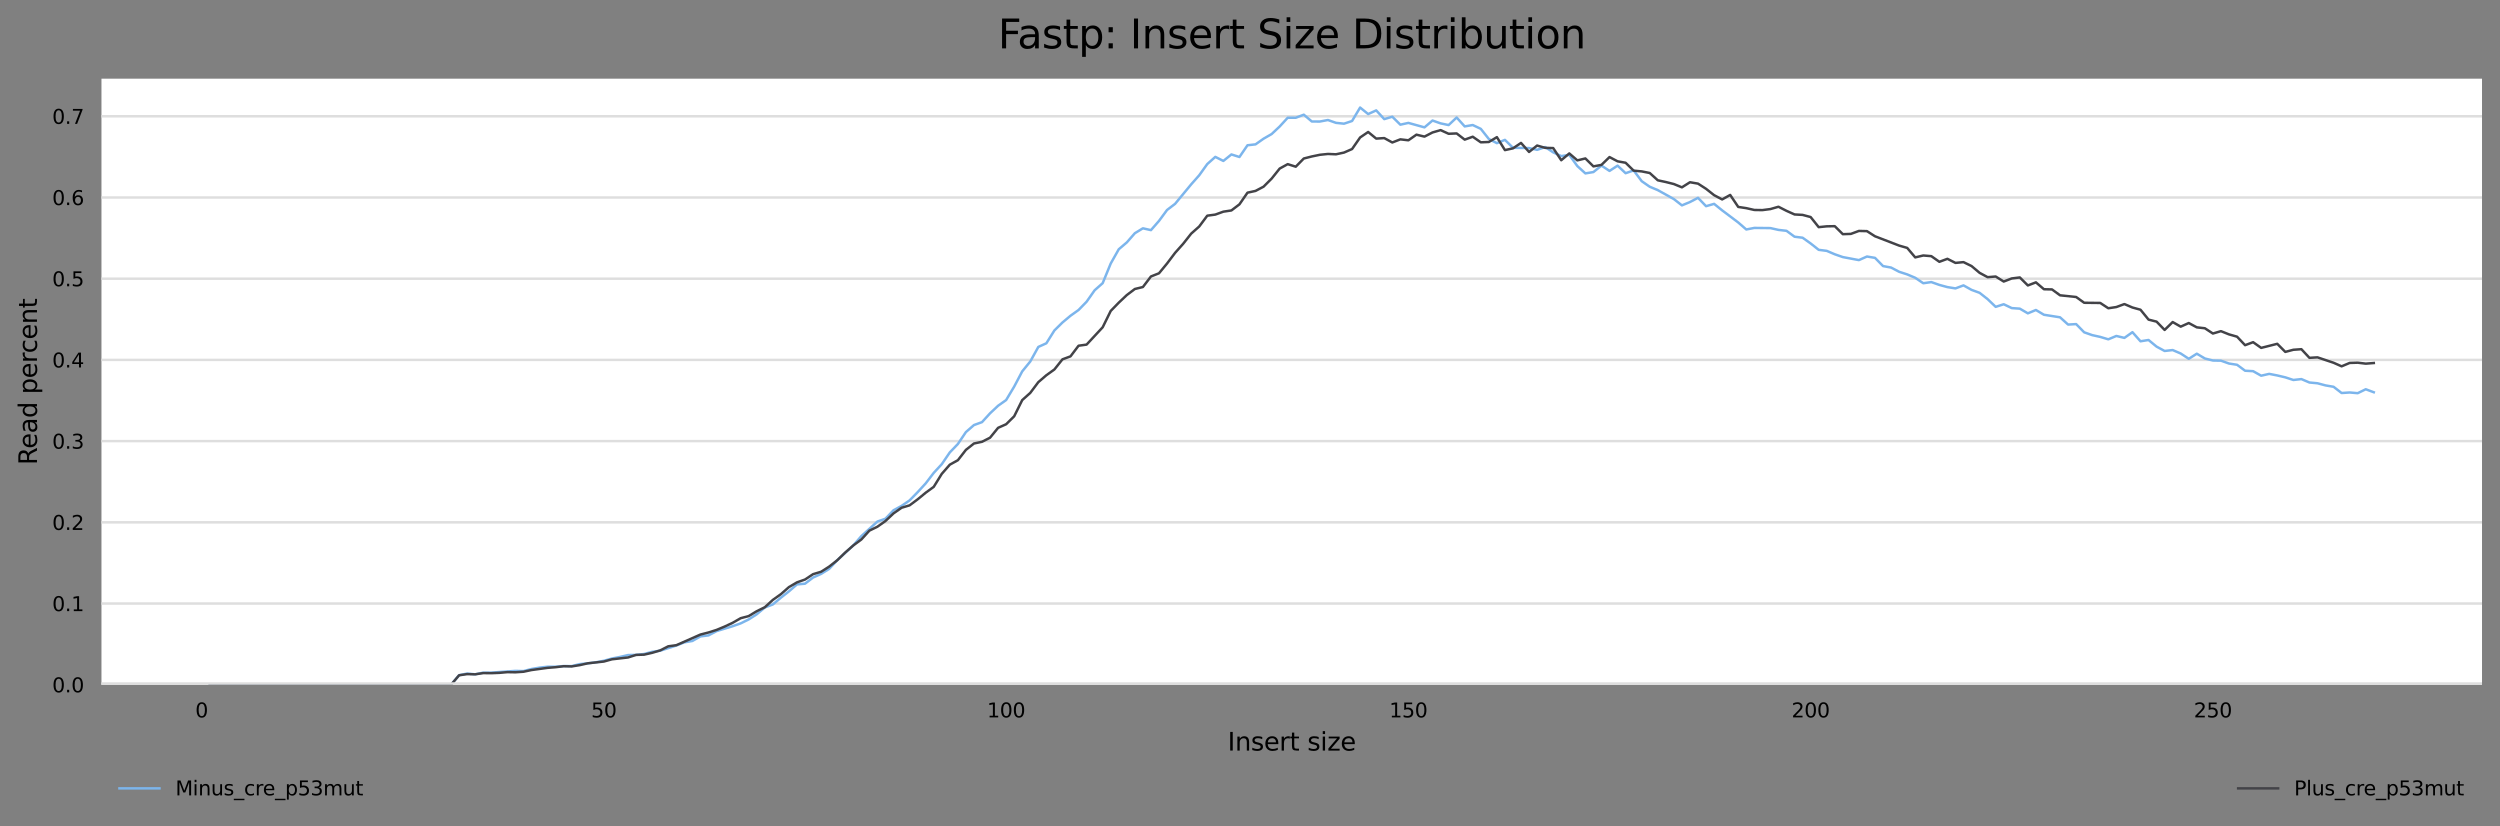 <?xml version="1.0" encoding="utf-8" standalone="no"?>
<!DOCTYPE svg PUBLIC "-//W3C//DTD SVG 1.1//EN"
  "http://www.w3.org/Graphics/SVG/1.1/DTD/svg11.dtd">
<svg xmlns:xlink="http://www.w3.org/1999/xlink" width="1000.341pt" height="330.542pt" viewBox="0 0 1000.341 330.542" xmlns="http://www.w3.org/2000/svg" version="1.1">
 <rect x="0" y="0" width="1000.341" height="330.542" fill="#808080" stroke="none"/>
 <defs>
  <style type="text/css">*{stroke-linejoin: round; stroke-linecap: butt}</style>
 </defs>
 <g id="figure_1">
  <g id="axes_1">
   <g id="patch_1">
    <path d="M 40.601 273.99 
L 993.141 273.99 
L 993.141 31.483 
L 40.601 31.483 
z
" style="fill: #ffffff"/>
   </g>
   <g id="matplotlib.axis_1">
    <g id="xtick_1">
     <g id="text_1">
      <!-- 0 -->
      <g transform="translate(78.134 287.069) scale(0.08 -0.08)">
       <defs>
        <path id="DejaVuSans-30" d="M 2034 4250 
Q 1547 4250 1301 3770 
Q 1056 3291 1056 2328 
Q 1056 1369 1301 889 
Q 1547 409 2034 409 
Q 2525 409 2770 889 
Q 3016 1369 3016 2328 
Q 3016 3291 2770 3770 
Q 2525 4250 2034 4250 
z
M 2034 4750 
Q 2819 4750 3233 4129 
Q 3647 3509 3647 2328 
Q 3647 1150 3233 529 
Q 2819 -91 2034 -91 
Q 1250 -91 836 529 
Q 422 1150 422 2328 
Q 422 3509 836 4129 
Q 1250 4750 2034 4750 
z
" transform="scale(0.016)"/>
       </defs>
       <use xlink:href="#DejaVuSans-30"/>
      </g>
     </g>
    </g>
    <g id="xtick_2">
     <g id="text_2">
      <!-- 50 -->
      <g transform="translate(236.545 287.069) scale(0.08 -0.08)">
       <defs>
        <path id="DejaVuSans-35" d="M 691 4666 
L 3169 4666 
L 3169 4134 
L 1269 4134 
L 1269 2991 
Q 1406 3038 1543 3061 
Q 1681 3084 1819 3084 
Q 2600 3084 3056 2656 
Q 3513 2228 3513 1497 
Q 3513 744 3044 326 
Q 2575 -91 1722 -91 
Q 1428 -91 1123 -41 
Q 819 9 494 109 
L 494 744 
Q 775 591 1075 516 
Q 1375 441 1709 441 
Q 2250 441 2565 725 
Q 2881 1009 2881 1497 
Q 2881 1984 2565 2268 
Q 2250 2553 1709 2553 
Q 1456 2553 1204 2497 
Q 953 2441 691 2322 
L 691 4666 
z
" transform="scale(0.016)"/>
       </defs>
       <use xlink:href="#DejaVuSans-35"/>
       <use xlink:href="#DejaVuSans-30" x="63.623"/>
      </g>
     </g>
    </g>
    <g id="xtick_3">
     <g id="text_3">
      <!-- 100 -->
      <g transform="translate(394.957 287.069) scale(0.08 -0.08)">
       <defs>
        <path id="DejaVuSans-31" d="M 794 531 
L 1825 531 
L 1825 4091 
L 703 3866 
L 703 4441 
L 1819 4666 
L 2450 4666 
L 2450 531 
L 3481 531 
L 3481 0 
L 794 0 
L 794 531 
z
" transform="scale(0.016)"/>
       </defs>
       <use xlink:href="#DejaVuSans-31"/>
       <use xlink:href="#DejaVuSans-30" x="63.623"/>
       <use xlink:href="#DejaVuSans-30" x="127.246"/>
      </g>
     </g>
    </g>
    <g id="xtick_4">
     <g id="text_4">
      <!-- 150 -->
      <g transform="translate(555.913 287.069) scale(0.08 -0.08)">
       <use xlink:href="#DejaVuSans-31"/>
       <use xlink:href="#DejaVuSans-35" x="63.623"/>
       <use xlink:href="#DejaVuSans-30" x="127.246"/>
      </g>
     </g>
    </g>
    <g id="xtick_5">
     <g id="text_5">
      <!-- 200 -->
      <g transform="translate(716.869 287.069) scale(0.08 -0.08)">
       <defs>
        <path id="DejaVuSans-32" d="M 1228 531 
L 3431 531 
L 3431 0 
L 469 0 
L 469 531 
Q 828 903 1448 1529 
Q 2069 2156 2228 2338 
Q 2531 2678 2651 2914 
Q 2772 3150 2772 3378 
Q 2772 3750 2511 3984 
Q 2250 4219 1831 4219 
Q 1534 4219 1204 4116 
Q 875 4013 500 3803 
L 500 4441 
Q 881 4594 1212 4672 
Q 1544 4750 1819 4750 
Q 2544 4750 2975 4387 
Q 3406 4025 3406 3419 
Q 3406 3131 3298 2873 
Q 3191 2616 2906 2266 
Q 2828 2175 2409 1742 
Q 1991 1309 1228 531 
z
" transform="scale(0.016)"/>
       </defs>
       <use xlink:href="#DejaVuSans-32"/>
       <use xlink:href="#DejaVuSans-30" x="63.623"/>
       <use xlink:href="#DejaVuSans-30" x="127.246"/>
      </g>
     </g>
    </g>
    <g id="xtick_6">
     <g id="text_6">
      <!-- 250 -->
      <g transform="translate(877.826 287.069) scale(0.08 -0.08)">
       <use xlink:href="#DejaVuSans-32"/>
       <use xlink:href="#DejaVuSans-35" x="63.623"/>
       <use xlink:href="#DejaVuSans-30" x="127.246"/>
      </g>
     </g>
    </g>
    <g id="text_7">
     <!-- Insert size -->
     <g transform="translate(491.246 300.331) scale(0.1 -0.1)">
      <defs>
       <path id="DejaVuSans-49" d="M 628 4666 
L 1259 4666 
L 1259 0 
L 628 0 
L 628 4666 
z
" transform="scale(0.016)"/>
       <path id="DejaVuSans-6e" d="M 3513 2113 
L 3513 0 
L 2938 0 
L 2938 2094 
Q 2938 2591 2744 2837 
Q 2550 3084 2163 3084 
Q 1697 3084 1428 2787 
Q 1159 2491 1159 1978 
L 1159 0 
L 581 0 
L 581 3500 
L 1159 3500 
L 1159 2956 
Q 1366 3272 1645 3428 
Q 1925 3584 2291 3584 
Q 2894 3584 3203 3211 
Q 3513 2838 3513 2113 
z
" transform="scale(0.016)"/>
       <path id="DejaVuSans-73" d="M 2834 3397 
L 2834 2853 
Q 2591 2978 2328 3040 
Q 2066 3103 1784 3103 
Q 1356 3103 1142 2972 
Q 928 2841 928 2578 
Q 928 2378 1081 2264 
Q 1234 2150 1697 2047 
L 1894 2003 
Q 2506 1872 2764 1633 
Q 3022 1394 3022 966 
Q 3022 478 2636 193 
Q 2250 -91 1575 -91 
Q 1294 -91 989 -36 
Q 684 19 347 128 
L 347 722 
Q 666 556 975 473 
Q 1284 391 1588 391 
Q 1994 391 2212 530 
Q 2431 669 2431 922 
Q 2431 1156 2273 1281 
Q 2116 1406 1581 1522 
L 1381 1569 
Q 847 1681 609 1914 
Q 372 2147 372 2553 
Q 372 3047 722 3315 
Q 1072 3584 1716 3584 
Q 2034 3584 2315 3537 
Q 2597 3491 2834 3397 
z
" transform="scale(0.016)"/>
       <path id="DejaVuSans-65" d="M 3597 1894 
L 3597 1613 
L 953 1613 
Q 991 1019 1311 708 
Q 1631 397 2203 397 
Q 2534 397 2845 478 
Q 3156 559 3463 722 
L 3463 178 
Q 3153 47 2828 -22 
Q 2503 -91 2169 -91 
Q 1331 -91 842 396 
Q 353 884 353 1716 
Q 353 2575 817 3079 
Q 1281 3584 2069 3584 
Q 2775 3584 3186 3129 
Q 3597 2675 3597 1894 
z
M 3022 2063 
Q 3016 2534 2758 2815 
Q 2500 3097 2075 3097 
Q 1594 3097 1305 2825 
Q 1016 2553 972 2059 
L 3022 2063 
z
" transform="scale(0.016)"/>
       <path id="DejaVuSans-72" d="M 2631 2963 
Q 2534 3019 2420 3045 
Q 2306 3072 2169 3072 
Q 1681 3072 1420 2755 
Q 1159 2438 1159 1844 
L 1159 0 
L 581 0 
L 581 3500 
L 1159 3500 
L 1159 2956 
Q 1341 3275 1631 3429 
Q 1922 3584 2338 3584 
Q 2397 3584 2469 3576 
Q 2541 3569 2628 3553 
L 2631 2963 
z
" transform="scale(0.016)"/>
       <path id="DejaVuSans-74" d="M 1172 4494 
L 1172 3500 
L 2356 3500 
L 2356 3053 
L 1172 3053 
L 1172 1153 
Q 1172 725 1289 603 
Q 1406 481 1766 481 
L 2356 481 
L 2356 0 
L 1766 0 
Q 1100 0 847 248 
Q 594 497 594 1153 
L 594 3053 
L 172 3053 
L 172 3500 
L 594 3500 
L 594 4494 
L 1172 4494 
z
" transform="scale(0.016)"/>
       <path id="DejaVuSans-20" transform="scale(0.016)"/>
       <path id="DejaVuSans-69" d="M 603 3500 
L 1178 3500 
L 1178 0 
L 603 0 
L 603 3500 
z
M 603 4863 
L 1178 4863 
L 1178 4134 
L 603 4134 
L 603 4863 
z
" transform="scale(0.016)"/>
       <path id="DejaVuSans-7a" d="M 353 3500 
L 3084 3500 
L 3084 2975 
L 922 459 
L 3084 459 
L 3084 0 
L 275 0 
L 275 525 
L 2438 3041 
L 353 3041 
L 353 3500 
z
" transform="scale(0.016)"/>
      </defs>
      <use xlink:href="#DejaVuSans-49"/>
      <use xlink:href="#DejaVuSans-6e" x="29.492"/>
      <use xlink:href="#DejaVuSans-73" x="92.871"/>
      <use xlink:href="#DejaVuSans-65" x="144.971"/>
      <use xlink:href="#DejaVuSans-72" x="206.494"/>
      <use xlink:href="#DejaVuSans-74" x="247.607"/>
      <use xlink:href="#DejaVuSans-20" x="286.816"/>
      <use xlink:href="#DejaVuSans-73" x="318.604"/>
      <use xlink:href="#DejaVuSans-69" x="370.703"/>
      <use xlink:href="#DejaVuSans-7a" x="398.486"/>
      <use xlink:href="#DejaVuSans-65" x="450.977"/>
     </g>
    </g>
   </g>
   <g id="matplotlib.axis_2">
    <g id="ytick_1">
     <g id="line2d_1">
      <path d="M 40.601 273.99 
L 993.141 273.99 
" clip-path="url(#pd55e0e3fd7)" style="fill: none; stroke: #dedede; stroke-linecap: square"/>
     </g>
     <g id="text_8">
      <!-- 0.0 -->
      <g transform="translate(20.878 277.029) scale(0.08 -0.08)">
       <defs>
        <path id="DejaVuSans-2e" d="M 684 794 
L 1344 794 
L 1344 0 
L 684 0 
L 684 794 
z
" transform="scale(0.016)"/>
       </defs>
       <use xlink:href="#DejaVuSans-30"/>
       <use xlink:href="#DejaVuSans-2e" x="63.623"/>
       <use xlink:href="#DejaVuSans-30" x="95.41"/>
      </g>
     </g>
    </g>
    <g id="ytick_2">
     <g id="line2d_2">
      <path d="M 40.601 241.495 
L 993.141 241.495 
" clip-path="url(#pd55e0e3fd7)" style="fill: none; stroke: #dedede; stroke-linecap: square"/>
     </g>
     <g id="text_9">
      <!-- 0.1 -->
      <g transform="translate(20.878 244.534) scale(0.08 -0.08)">
       <use xlink:href="#DejaVuSans-30"/>
       <use xlink:href="#DejaVuSans-2e" x="63.623"/>
       <use xlink:href="#DejaVuSans-31" x="95.41"/>
      </g>
     </g>
    </g>
    <g id="ytick_3">
     <g id="line2d_3">
      <path d="M 40.601 209 
L 993.141 209 
" clip-path="url(#pd55e0e3fd7)" style="fill: none; stroke: #dedede; stroke-linecap: square"/>
     </g>
     <g id="text_10">
      <!-- 0.2 -->
      <g transform="translate(20.878 212.039) scale(0.08 -0.08)">
       <use xlink:href="#DejaVuSans-30"/>
       <use xlink:href="#DejaVuSans-2e" x="63.623"/>
       <use xlink:href="#DejaVuSans-32" x="95.41"/>
      </g>
     </g>
    </g>
    <g id="ytick_4">
     <g id="line2d_4">
      <path d="M 40.601 176.505 
L 993.141 176.505 
" clip-path="url(#pd55e0e3fd7)" style="fill: none; stroke: #dedede; stroke-linecap: square"/>
     </g>
     <g id="text_11">
      <!-- 0.3 -->
      <g transform="translate(20.878 179.544) scale(0.08 -0.08)">
       <defs>
        <path id="DejaVuSans-33" d="M 2597 2516 
Q 3050 2419 3304 2112 
Q 3559 1806 3559 1356 
Q 3559 666 3084 287 
Q 2609 -91 1734 -91 
Q 1441 -91 1130 -33 
Q 819 25 488 141 
L 488 750 
Q 750 597 1062 519 
Q 1375 441 1716 441 
Q 2309 441 2620 675 
Q 2931 909 2931 1356 
Q 2931 1769 2642 2001 
Q 2353 2234 1838 2234 
L 1294 2234 
L 1294 2753 
L 1863 2753 
Q 2328 2753 2575 2939 
Q 2822 3125 2822 3475 
Q 2822 3834 2567 4026 
Q 2313 4219 1838 4219 
Q 1578 4219 1281 4162 
Q 984 4106 628 3988 
L 628 4550 
Q 988 4650 1302 4700 
Q 1616 4750 1894 4750 
Q 2613 4750 3031 4423 
Q 3450 4097 3450 3541 
Q 3450 3153 3228 2886 
Q 3006 2619 2597 2516 
z
" transform="scale(0.016)"/>
       </defs>
       <use xlink:href="#DejaVuSans-30"/>
       <use xlink:href="#DejaVuSans-2e" x="63.623"/>
       <use xlink:href="#DejaVuSans-33" x="95.41"/>
      </g>
     </g>
    </g>
    <g id="ytick_5">
     <g id="line2d_5">
      <path d="M 40.601 144.01 
L 993.141 144.01 
" clip-path="url(#pd55e0e3fd7)" style="fill: none; stroke: #dedede; stroke-linecap: square"/>
     </g>
     <g id="text_12">
      <!-- 0.4 -->
      <g transform="translate(20.878 147.049) scale(0.08 -0.08)">
       <defs>
        <path id="DejaVuSans-34" d="M 2419 4116 
L 825 1625 
L 2419 1625 
L 2419 4116 
z
M 2253 4666 
L 3047 4666 
L 3047 1625 
L 3713 1625 
L 3713 1100 
L 3047 1100 
L 3047 0 
L 2419 0 
L 2419 1100 
L 313 1100 
L 313 1709 
L 2253 4666 
z
" transform="scale(0.016)"/>
       </defs>
       <use xlink:href="#DejaVuSans-30"/>
       <use xlink:href="#DejaVuSans-2e" x="63.623"/>
       <use xlink:href="#DejaVuSans-34" x="95.41"/>
      </g>
     </g>
    </g>
    <g id="ytick_6">
     <g id="line2d_6">
      <path d="M 40.601 111.515 
L 993.141 111.515 
" clip-path="url(#pd55e0e3fd7)" style="fill: none; stroke: #dedede; stroke-linecap: square"/>
     </g>
     <g id="text_13">
      <!-- 0.5 -->
      <g transform="translate(20.878 114.554) scale(0.08 -0.08)">
       <use xlink:href="#DejaVuSans-30"/>
       <use xlink:href="#DejaVuSans-2e" x="63.623"/>
       <use xlink:href="#DejaVuSans-35" x="95.41"/>
      </g>
     </g>
    </g>
    <g id="ytick_7">
     <g id="line2d_7">
      <path d="M 40.601 79.02 
L 993.141 79.02 
" clip-path="url(#pd55e0e3fd7)" style="fill: none; stroke: #dedede; stroke-linecap: square"/>
     </g>
     <g id="text_14">
      <!-- 0.6 -->
      <g transform="translate(20.878 82.059) scale(0.08 -0.08)">
       <defs>
        <path id="DejaVuSans-36" d="M 2113 2584 
Q 1688 2584 1439 2293 
Q 1191 2003 1191 1497 
Q 1191 994 1439 701 
Q 1688 409 2113 409 
Q 2538 409 2786 701 
Q 3034 994 3034 1497 
Q 3034 2003 2786 2293 
Q 2538 2584 2113 2584 
z
M 3366 4563 
L 3366 3988 
Q 3128 4100 2886 4159 
Q 2644 4219 2406 4219 
Q 1781 4219 1451 3797 
Q 1122 3375 1075 2522 
Q 1259 2794 1537 2939 
Q 1816 3084 2150 3084 
Q 2853 3084 3261 2657 
Q 3669 2231 3669 1497 
Q 3669 778 3244 343 
Q 2819 -91 2113 -91 
Q 1303 -91 875 529 
Q 447 1150 447 2328 
Q 447 3434 972 4092 
Q 1497 4750 2381 4750 
Q 2619 4750 2861 4703 
Q 3103 4656 3366 4563 
z
" transform="scale(0.016)"/>
       </defs>
       <use xlink:href="#DejaVuSans-30"/>
       <use xlink:href="#DejaVuSans-2e" x="63.623"/>
       <use xlink:href="#DejaVuSans-36" x="95.41"/>
      </g>
     </g>
    </g>
    <g id="ytick_8">
     <g id="line2d_8">
      <path d="M 40.601 46.525 
L 993.141 46.525 
" clip-path="url(#pd55e0e3fd7)" style="fill: none; stroke: #dedede; stroke-linecap: square"/>
     </g>
     <g id="text_15">
      <!-- 0.7 -->
      <g transform="translate(20.878 49.564) scale(0.08 -0.08)">
       <defs>
        <path id="DejaVuSans-37" d="M 525 4666 
L 3525 4666 
L 3525 4397 
L 1831 0 
L 1172 0 
L 2766 4134 
L 525 4134 
L 525 4666 
z
" transform="scale(0.016)"/>
       </defs>
       <use xlink:href="#DejaVuSans-30"/>
       <use xlink:href="#DejaVuSans-2e" x="63.623"/>
       <use xlink:href="#DejaVuSans-37" x="95.41"/>
      </g>
     </g>
    </g>
    <g id="text_16">
     <!-- Read percent -->
     <g transform="translate(14.798 186.038) rotate(-90) scale(0.1 -0.1)">
      <defs>
       <path id="DejaVuSans-52" d="M 2841 2188 
Q 3044 2119 3236 1894 
Q 3428 1669 3622 1275 
L 4263 0 
L 3584 0 
L 2988 1197 
Q 2756 1666 2539 1819 
Q 2322 1972 1947 1972 
L 1259 1972 
L 1259 0 
L 628 0 
L 628 4666 
L 2053 4666 
Q 2853 4666 3247 4331 
Q 3641 3997 3641 3322 
Q 3641 2881 3436 2590 
Q 3231 2300 2841 2188 
z
M 1259 4147 
L 1259 2491 
L 2053 2491 
Q 2509 2491 2742 2702 
Q 2975 2913 2975 3322 
Q 2975 3731 2742 3939 
Q 2509 4147 2053 4147 
L 1259 4147 
z
" transform="scale(0.016)"/>
       <path id="DejaVuSans-61" d="M 2194 1759 
Q 1497 1759 1228 1600 
Q 959 1441 959 1056 
Q 959 750 1161 570 
Q 1363 391 1709 391 
Q 2188 391 2477 730 
Q 2766 1069 2766 1631 
L 2766 1759 
L 2194 1759 
z
M 3341 1997 
L 3341 0 
L 2766 0 
L 2766 531 
Q 2569 213 2275 61 
Q 1981 -91 1556 -91 
Q 1019 -91 701 211 
Q 384 513 384 1019 
Q 384 1609 779 1909 
Q 1175 2209 1959 2209 
L 2766 2209 
L 2766 2266 
Q 2766 2663 2505 2880 
Q 2244 3097 1772 3097 
Q 1472 3097 1187 3025 
Q 903 2953 641 2809 
L 641 3341 
Q 956 3463 1253 3523 
Q 1550 3584 1831 3584 
Q 2591 3584 2966 3190 
Q 3341 2797 3341 1997 
z
" transform="scale(0.016)"/>
       <path id="DejaVuSans-64" d="M 2906 2969 
L 2906 4863 
L 3481 4863 
L 3481 0 
L 2906 0 
L 2906 525 
Q 2725 213 2448 61 
Q 2172 -91 1784 -91 
Q 1150 -91 751 415 
Q 353 922 353 1747 
Q 353 2572 751 3078 
Q 1150 3584 1784 3584 
Q 2172 3584 2448 3432 
Q 2725 3281 2906 2969 
z
M 947 1747 
Q 947 1113 1208 752 
Q 1469 391 1925 391 
Q 2381 391 2643 752 
Q 2906 1113 2906 1747 
Q 2906 2381 2643 2742 
Q 2381 3103 1925 3103 
Q 1469 3103 1208 2742 
Q 947 2381 947 1747 
z
" transform="scale(0.016)"/>
       <path id="DejaVuSans-70" d="M 1159 525 
L 1159 -1331 
L 581 -1331 
L 581 3500 
L 1159 3500 
L 1159 2969 
Q 1341 3281 1617 3432 
Q 1894 3584 2278 3584 
Q 2916 3584 3314 3078 
Q 3713 2572 3713 1747 
Q 3713 922 3314 415 
Q 2916 -91 2278 -91 
Q 1894 -91 1617 61 
Q 1341 213 1159 525 
z
M 3116 1747 
Q 3116 2381 2855 2742 
Q 2594 3103 2138 3103 
Q 1681 3103 1420 2742 
Q 1159 2381 1159 1747 
Q 1159 1113 1420 752 
Q 1681 391 2138 391 
Q 2594 391 2855 752 
Q 3116 1113 3116 1747 
z
" transform="scale(0.016)"/>
       <path id="DejaVuSans-63" d="M 3122 3366 
L 3122 2828 
Q 2878 2963 2633 3030 
Q 2388 3097 2138 3097 
Q 1578 3097 1268 2742 
Q 959 2388 959 1747 
Q 959 1106 1268 751 
Q 1578 397 2138 397 
Q 2388 397 2633 464 
Q 2878 531 3122 666 
L 3122 134 
Q 2881 22 2623 -34 
Q 2366 -91 2075 -91 
Q 1284 -91 818 406 
Q 353 903 353 1747 
Q 353 2603 823 3093 
Q 1294 3584 2113 3584 
Q 2378 3584 2631 3529 
Q 2884 3475 3122 3366 
z
" transform="scale(0.016)"/>
      </defs>
      <use xlink:href="#DejaVuSans-52"/>
      <use xlink:href="#DejaVuSans-65" x="64.982"/>
      <use xlink:href="#DejaVuSans-61" x="126.506"/>
      <use xlink:href="#DejaVuSans-64" x="187.785"/>
      <use xlink:href="#DejaVuSans-20" x="251.262"/>
      <use xlink:href="#DejaVuSans-70" x="283.049"/>
      <use xlink:href="#DejaVuSans-65" x="346.525"/>
      <use xlink:href="#DejaVuSans-72" x="408.049"/>
      <use xlink:href="#DejaVuSans-63" x="446.912"/>
      <use xlink:href="#DejaVuSans-65" x="501.893"/>
      <use xlink:href="#DejaVuSans-6e" x="563.416"/>
      <use xlink:href="#DejaVuSans-74" x="626.795"/>
     </g>
    </g>
   </g>
   <g id="line2d_9">
    <path d="M 83.898 273.99 
L 180.472 273.99 
L 183.691 270.173 
L 186.91 269.504 
L 190.129 269.815 
L 193.348 269.142 
L 196.567 269.138 
L 206.225 268.444 
L 209.444 268.529 
L 212.663 267.693 
L 215.882 267.143 
L 219.101 266.781 
L 222.32 266.77 
L 225.54 266.515 
L 228.759 266.533 
L 231.978 265.728 
L 235.197 265.432 
L 238.416 265.011 
L 241.635 264.397 
L 244.854 263.499 
L 248.073 262.868 
L 251.293 262.117 
L 254.512 262.04 
L 257.731 261.689 
L 260.95 260.82 
L 264.169 260.373 
L 270.607 258.3 
L 273.826 257.029 
L 277.046 256.475 
L 280.265 254.65 
L 283.484 254.25 
L 286.703 252.543 
L 293.141 250.577 
L 296.36 249.443 
L 299.579 247.858 
L 302.799 245.8 
L 306.018 243.084 
L 309.237 241.868 
L 312.456 239.156 
L 315.675 236.636 
L 318.894 233.846 
L 322.113 233.561 
L 325.333 231.1 
L 328.552 229.641 
L 331.771 227.63 
L 334.99 224.172 
L 341.428 218.237 
L 344.647 214.52 
L 351.086 208.689 
L 354.305 207.555 
L 357.524 204.177 
L 360.743 202.429 
L 363.962 200.227 
L 367.181 196.931 
L 370.4 193.428 
L 373.619 189.215 
L 376.839 185.727 
L 380.058 181.016 
L 383.277 177.664 
L 386.496 172.887 
L 389.715 170.082 
L 392.934 168.914 
L 396.153 165.382 
L 399.372 162.355 
L 402.592 160.072 
L 405.811 154.695 
L 409.03 148.594 
L 412.249 144.648 
L 415.468 138.821 
L 418.687 137.357 
L 421.906 132.221 
L 425.125 129.043 
L 428.345 126.346 
L 431.564 124.044 
L 434.783 120.733 
L 438.002 116.155 
L 441.221 113.302 
L 444.44 105.446 
L 447.659 99.737 
L 450.878 96.995 
L 454.098 93.315 
L 457.317 91.356 
L 460.536 92.084 
L 463.755 88.396 
L 466.974 84.025 
L 470.193 81.568 
L 476.632 73.767 
L 479.851 70.131 
L 483.07 65.649 
L 486.289 62.774 
L 489.508 64.396 
L 492.727 61.799 
L 495.946 62.818 
L 499.165 58.126 
L 502.385 57.763 
L 505.604 55.495 
L 508.823 53.643 
L 512.042 50.621 
L 515.261 47.11 
L 518.48 47.118 
L 521.699 45.891 
L 524.918 48.622 
L 528.138 48.625 
L 531.357 48.019 
L 534.576 49.157 
L 537.795 49.49 
L 541.014 48.411 
L 544.233 43.031 
L 547.452 45.64 
L 550.671 44.169 
L 553.891 47.665 
L 557.11 46.7 
L 560.329 49.889 
L 563.548 49.18 
L 569.986 50.964 
L 573.205 48.226 
L 576.424 49.364 
L 579.644 50.044 
L 582.863 47.014 
L 586.082 50.584 
L 589.301 50.026 
L 592.52 51.556 
L 595.739 55.617 
L 598.958 57.279 
L 602.178 55.968 
L 605.397 59.138 
L 611.835 59.245 
L 615.054 59.958 
L 618.273 58.839 
L 621.492 60.963 
L 624.711 62.453 
L 627.931 61.983 
L 631.15 66.455 
L 634.369 69.381 
L 637.588 68.845 
L 640.807 66.259 
L 644.026 68.391 
L 647.245 66.281 
L 650.464 69.303 
L 653.684 68.191 
L 656.903 72.492 
L 660.122 74.724 
L 663.341 76.077 
L 669.779 79.661 
L 672.998 82.177 
L 676.217 80.84 
L 679.437 79.159 
L 682.656 82.503 
L 685.875 81.571 
L 689.094 84.173 
L 695.532 89.025 
L 698.751 91.822 
L 701.97 91.201 
L 708.409 91.268 
L 711.628 91.988 
L 714.847 92.358 
L 718.066 94.719 
L 721.285 95.122 
L 724.504 97.416 
L 727.724 99.966 
L 730.943 100.376 
L 734.162 101.747 
L 737.381 102.87 
L 743.819 104.079 
L 747.038 102.641 
L 750.257 103.181 
L 753.477 106.47 
L 756.696 107.061 
L 759.915 108.749 
L 763.134 109.795 
L 766.353 111.155 
L 769.572 113.331 
L 772.791 112.873 
L 776.01 114.004 
L 779.23 114.88 
L 782.449 115.401 
L 785.668 114.189 
L 788.887 115.988 
L 792.106 117.167 
L 795.325 119.698 
L 798.544 122.776 
L 801.763 121.742 
L 804.983 123.279 
L 808.202 123.504 
L 811.421 125.378 
L 814.64 124.04 
L 817.859 125.947 
L 824.297 126.967 
L 827.516 129.871 
L 830.736 129.683 
L 833.955 132.971 
L 837.174 134.098 
L 840.393 134.811 
L 843.612 135.776 
L 846.831 134.427 
L 850.05 135.203 
L 853.27 132.92 
L 856.489 136.559 
L 859.708 136.042 
L 862.927 138.699 
L 866.146 140.436 
L 869.365 140.073 
L 872.584 141.448 
L 875.803 143.573 
L 879.023 141.526 
L 882.242 143.443 
L 885.461 144.253 
L 888.68 144.315 
L 891.899 145.461 
L 895.118 145.96 
L 898.337 148.343 
L 901.556 148.521 
L 904.776 150.335 
L 907.995 149.603 
L 911.214 150.231 
L 914.433 150.989 
L 917.652 152.042 
L 920.871 151.691 
L 924.09 153.055 
L 927.309 153.358 
L 930.529 154.215 
L 933.748 154.769 
L 936.967 157.26 
L 940.186 157.045 
L 943.405 157.326 
L 946.624 155.756 
L 949.843 156.96 
L 949.843 156.96 
" clip-path="url(#pd55e0e3fd7)" style="fill: none; stroke: #7cb5ec; stroke-linecap: square"/>
   </g>
   <g id="line2d_10">
    <path d="M 83.898 273.99 
L 180.472 273.99 
L 183.691 270.209 
L 186.91 269.737 
L 190.129 269.819 
L 193.348 269.328 
L 196.567 269.362 
L 199.787 269.232 
L 203.006 268.948 
L 206.225 269.006 
L 209.444 268.79 
L 212.663 268.111 
L 219.101 267.231 
L 222.32 266.971 
L 225.54 266.582 
L 228.759 266.654 
L 231.978 266.144 
L 235.197 265.413 
L 241.635 264.705 
L 244.854 263.815 
L 251.293 263.079 
L 254.512 262.05 
L 257.731 261.949 
L 260.95 261.218 
L 264.169 260.246 
L 267.388 258.61 
L 270.607 258.173 
L 280.265 253.905 
L 283.484 253.083 
L 286.703 252.058 
L 289.922 250.721 
L 293.141 249.22 
L 296.36 247.368 
L 299.579 246.516 
L 302.799 244.563 
L 306.018 242.985 
L 309.237 240.046 
L 312.456 237.751 
L 315.675 234.918 
L 318.894 233.027 
L 322.113 231.892 
L 325.333 229.751 
L 328.552 228.779 
L 331.771 226.725 
L 334.99 224.195 
L 338.209 221.082 
L 341.428 218.258 
L 344.647 215.877 
L 347.866 212.331 
L 351.086 210.758 
L 354.305 208.473 
L 357.524 205.433 
L 360.743 203.172 
L 363.962 202.205 
L 367.181 199.804 
L 370.4 197.154 
L 373.619 194.806 
L 376.839 189.601 
L 380.058 185.93 
L 383.277 184.15 
L 386.496 180.008 
L 389.715 177.459 
L 392.934 176.776 
L 396.153 175.14 
L 399.372 171.19 
L 402.592 169.752 
L 405.811 166.567 
L 409.03 160.092 
L 412.249 157.206 
L 415.468 152.915 
L 418.687 150.144 
L 421.906 147.83 
L 425.125 143.784 
L 428.345 142.596 
L 431.564 138.338 
L 434.783 137.886 
L 441.221 130.954 
L 444.44 124.416 
L 447.659 121.106 
L 450.878 118.061 
L 454.098 115.632 
L 457.317 114.852 
L 460.536 110.624 
L 463.755 109.349 
L 466.974 105.443 
L 470.193 101.176 
L 473.412 97.568 
L 476.632 93.488 
L 479.851 90.626 
L 483.07 86.301 
L 486.289 85.863 
L 489.508 84.694 
L 492.727 84.208 
L 495.946 81.76 
L 499.165 77.093 
L 502.385 76.391 
L 505.604 74.693 
L 508.823 71.469 
L 512.042 67.453 
L 515.261 65.682 
L 518.48 66.702 
L 521.699 63.421 
L 524.918 62.603 
L 528.138 61.935 
L 531.357 61.603 
L 534.576 61.742 
L 537.795 61.045 
L 541.014 59.635 
L 544.233 55.007 
L 547.452 52.814 
L 550.671 55.46 
L 553.891 55.253 
L 557.11 57.013 
L 560.329 55.758 
L 563.548 56.138 
L 566.767 53.886 
L 569.986 54.661 
L 573.205 53.001 
L 576.424 52.063 
L 579.644 53.526 
L 582.863 53.391 
L 586.082 55.873 
L 589.301 54.709 
L 592.52 56.946 
L 595.739 56.811 
L 598.958 54.877 
L 602.178 60.063 
L 605.397 59.361 
L 608.616 57.191 
L 611.835 60.799 
L 615.054 58.235 
L 618.273 59.159 
L 621.492 59.25 
L 624.711 64.114 
L 627.931 61.396 
L 631.15 64.172 
L 634.369 63.402 
L 637.588 66.577 
L 640.807 65.971 
L 644.026 62.849 
L 647.245 64.547 
L 650.464 65.124 
L 653.684 68.28 
L 656.903 68.583 
L 660.122 69.223 
L 663.341 72.143 
L 666.56 72.836 
L 669.779 73.644 
L 672.998 74.962 
L 676.217 72.922 
L 679.437 73.476 
L 682.656 75.554 
L 685.875 78.094 
L 689.094 79.797 
L 692.313 78.007 
L 695.532 82.799 
L 698.751 83.289 
L 701.97 84.016 
L 705.19 84.069 
L 708.409 83.655 
L 711.628 82.727 
L 714.847 84.367 
L 718.066 85.81 
L 721.285 85.988 
L 724.504 86.849 
L 727.724 90.89 
L 730.943 90.563 
L 734.162 90.501 
L 737.381 93.7 
L 740.6 93.589 
L 743.819 92.406 
L 747.038 92.487 
L 750.257 94.546 
L 759.915 98.27 
L 763.134 99.194 
L 766.353 102.994 
L 769.572 102.229 
L 772.791 102.498 
L 776.01 104.759 
L 779.23 103.562 
L 782.449 105.197 
L 785.668 104.889 
L 788.887 106.458 
L 792.106 109.171 
L 795.325 110.908 
L 798.544 110.643 
L 801.763 112.654 
L 804.983 111.413 
L 808.202 111.018 
L 811.421 114.217 
L 814.64 112.981 
L 817.859 115.733 
L 821.078 115.81 
L 824.297 118.162 
L 830.736 118.84 
L 833.955 121.15 
L 840.393 121.222 
L 843.612 123.343 
L 846.831 122.857 
L 850.05 121.669 
L 853.27 123.045 
L 856.489 123.93 
L 859.708 127.884 
L 862.927 128.702 
L 866.146 132.017 
L 869.365 128.866 
L 872.584 130.704 
L 875.803 129.256 
L 879.023 130.987 
L 882.242 131.348 
L 885.461 133.455 
L 888.68 132.508 
L 891.899 133.797 
L 895.118 134.716 
L 898.337 138.117 
L 901.556 136.924 
L 904.776 139.199 
L 911.214 137.573 
L 914.433 140.806 
L 917.652 139.955 
L 920.871 139.728 
L 924.09 143.183 
L 927.309 142.99 
L 933.748 145.155 
L 936.967 146.579 
L 940.186 145.227 
L 943.405 145.126 
L 946.624 145.511 
L 949.843 145.261 
L 949.843 145.261 
" clip-path="url(#pd55e0e3fd7)" style="fill: none; stroke: #434348; stroke-linecap: square"/>
   </g>
   <g id="line2d_11">
    <path d="M 40.601 273.99 
L 993.141 273.99 
" clip-path="url(#pd55e0e3fd7)" style="fill: none; stroke: #dedede; stroke-width: 2; stroke-linecap: square"/>
   </g>
   <g id="text_17">
    <!-- Fastp: Insert Size Distribution -->
    <g transform="translate(399.354 19.358) scale(0.16 -0.16)">
     <defs>
      <path id="DejaVuSans-46" d="M 628 4666 
L 3309 4666 
L 3309 4134 
L 1259 4134 
L 1259 2759 
L 3109 2759 
L 3109 2228 
L 1259 2228 
L 1259 0 
L 628 0 
L 628 4666 
z
" transform="scale(0.016)"/>
      <path id="DejaVuSans-3a" d="M 750 794 
L 1409 794 
L 1409 0 
L 750 0 
L 750 794 
z
M 750 3309 
L 1409 3309 
L 1409 2516 
L 750 2516 
L 750 3309 
z
" transform="scale(0.016)"/>
      <path id="DejaVuSans-53" d="M 3425 4513 
L 3425 3897 
Q 3066 4069 2747 4153 
Q 2428 4238 2131 4238 
Q 1616 4238 1336 4038 
Q 1056 3838 1056 3469 
Q 1056 3159 1242 3001 
Q 1428 2844 1947 2747 
L 2328 2669 
Q 3034 2534 3370 2195 
Q 3706 1856 3706 1288 
Q 3706 609 3251 259 
Q 2797 -91 1919 -91 
Q 1588 -91 1214 -16 
Q 841 59 441 206 
L 441 856 
Q 825 641 1194 531 
Q 1563 422 1919 422 
Q 2459 422 2753 634 
Q 3047 847 3047 1241 
Q 3047 1584 2836 1778 
Q 2625 1972 2144 2069 
L 1759 2144 
Q 1053 2284 737 2584 
Q 422 2884 422 3419 
Q 422 4038 858 4394 
Q 1294 4750 2059 4750 
Q 2388 4750 2728 4690 
Q 3069 4631 3425 4513 
z
" transform="scale(0.016)"/>
      <path id="DejaVuSans-44" d="M 1259 4147 
L 1259 519 
L 2022 519 
Q 2988 519 3436 956 
Q 3884 1394 3884 2338 
Q 3884 3275 3436 3711 
Q 2988 4147 2022 4147 
L 1259 4147 
z
M 628 4666 
L 1925 4666 
Q 3281 4666 3915 4102 
Q 4550 3538 4550 2338 
Q 4550 1131 3912 565 
Q 3275 0 1925 0 
L 628 0 
L 628 4666 
z
" transform="scale(0.016)"/>
      <path id="DejaVuSans-62" d="M 3116 1747 
Q 3116 2381 2855 2742 
Q 2594 3103 2138 3103 
Q 1681 3103 1420 2742 
Q 1159 2381 1159 1747 
Q 1159 1113 1420 752 
Q 1681 391 2138 391 
Q 2594 391 2855 752 
Q 3116 1113 3116 1747 
z
M 1159 2969 
Q 1341 3281 1617 3432 
Q 1894 3584 2278 3584 
Q 2916 3584 3314 3078 
Q 3713 2572 3713 1747 
Q 3713 922 3314 415 
Q 2916 -91 2278 -91 
Q 1894 -91 1617 61 
Q 1341 213 1159 525 
L 1159 0 
L 581 0 
L 581 4863 
L 1159 4863 
L 1159 2969 
z
" transform="scale(0.016)"/>
      <path id="DejaVuSans-75" d="M 544 1381 
L 544 3500 
L 1119 3500 
L 1119 1403 
Q 1119 906 1312 657 
Q 1506 409 1894 409 
Q 2359 409 2629 706 
Q 2900 1003 2900 1516 
L 2900 3500 
L 3475 3500 
L 3475 0 
L 2900 0 
L 2900 538 
Q 2691 219 2414 64 
Q 2138 -91 1772 -91 
Q 1169 -91 856 284 
Q 544 659 544 1381 
z
M 1991 3584 
L 1991 3584 
z
" transform="scale(0.016)"/>
      <path id="DejaVuSans-6f" d="M 1959 3097 
Q 1497 3097 1228 2736 
Q 959 2375 959 1747 
Q 959 1119 1226 758 
Q 1494 397 1959 397 
Q 2419 397 2687 759 
Q 2956 1122 2956 1747 
Q 2956 2369 2687 2733 
Q 2419 3097 1959 3097 
z
M 1959 3584 
Q 2709 3584 3137 3096 
Q 3566 2609 3566 1747 
Q 3566 888 3137 398 
Q 2709 -91 1959 -91 
Q 1206 -91 779 398 
Q 353 888 353 1747 
Q 353 2609 779 3096 
Q 1206 3584 1959 3584 
z
" transform="scale(0.016)"/>
     </defs>
     <use xlink:href="#DejaVuSans-46"/>
     <use xlink:href="#DejaVuSans-61" x="48.395"/>
     <use xlink:href="#DejaVuSans-73" x="109.674"/>
     <use xlink:href="#DejaVuSans-74" x="161.773"/>
     <use xlink:href="#DejaVuSans-70" x="200.982"/>
     <use xlink:href="#DejaVuSans-3a" x="264.459"/>
     <use xlink:href="#DejaVuSans-20" x="298.15"/>
     <use xlink:href="#DejaVuSans-49" x="329.938"/>
     <use xlink:href="#DejaVuSans-6e" x="359.43"/>
     <use xlink:href="#DejaVuSans-73" x="422.809"/>
     <use xlink:href="#DejaVuSans-65" x="474.908"/>
     <use xlink:href="#DejaVuSans-72" x="536.432"/>
     <use xlink:href="#DejaVuSans-74" x="577.545"/>
     <use xlink:href="#DejaVuSans-20" x="616.754"/>
     <use xlink:href="#DejaVuSans-53" x="648.541"/>
     <use xlink:href="#DejaVuSans-69" x="712.018"/>
     <use xlink:href="#DejaVuSans-7a" x="739.801"/>
     <use xlink:href="#DejaVuSans-65" x="792.291"/>
     <use xlink:href="#DejaVuSans-20" x="853.814"/>
     <use xlink:href="#DejaVuSans-44" x="885.602"/>
     <use xlink:href="#DejaVuSans-69" x="962.604"/>
     <use xlink:href="#DejaVuSans-73" x="990.387"/>
     <use xlink:href="#DejaVuSans-74" x="1042.486"/>
     <use xlink:href="#DejaVuSans-72" x="1081.695"/>
     <use xlink:href="#DejaVuSans-69" x="1122.809"/>
     <use xlink:href="#DejaVuSans-62" x="1150.592"/>
     <use xlink:href="#DejaVuSans-75" x="1214.068"/>
     <use xlink:href="#DejaVuSans-74" x="1277.447"/>
     <use xlink:href="#DejaVuSans-69" x="1316.656"/>
     <use xlink:href="#DejaVuSans-6f" x="1344.439"/>
     <use xlink:href="#DejaVuSans-6e" x="1405.621"/>
    </g>
   </g>
   <g id="legend_1">
    <g id="line2d_12">
     <path d="M 47.801 315.455 
L 55.801 315.455 
L 63.801 315.455 
" style="fill: none; stroke: #7cb5ec; stroke-linecap: square"/>
    </g>
    <g id="text_18">
     <!-- Minus_cre_p53mut -->
     <g transform="translate(70.201 318.255) scale(0.08 -0.08)">
      <defs>
       <path id="DejaVuSans-4d" d="M 628 4666 
L 1569 4666 
L 2759 1491 
L 3956 4666 
L 4897 4666 
L 4897 0 
L 4281 0 
L 4281 4097 
L 3078 897 
L 2444 897 
L 1241 4097 
L 1241 0 
L 628 0 
L 628 4666 
z
" transform="scale(0.016)"/>
       <path id="DejaVuSans-5f" d="M 3263 -1063 
L 3263 -1509 
L -63 -1509 
L -63 -1063 
L 3263 -1063 
z
" transform="scale(0.016)"/>
       <path id="DejaVuSans-6d" d="M 3328 2828 
Q 3544 3216 3844 3400 
Q 4144 3584 4550 3584 
Q 5097 3584 5394 3201 
Q 5691 2819 5691 2113 
L 5691 0 
L 5113 0 
L 5113 2094 
Q 5113 2597 4934 2840 
Q 4756 3084 4391 3084 
Q 3944 3084 3684 2787 
Q 3425 2491 3425 1978 
L 3425 0 
L 2847 0 
L 2847 2094 
Q 2847 2600 2669 2842 
Q 2491 3084 2119 3084 
Q 1678 3084 1418 2786 
Q 1159 2488 1159 1978 
L 1159 0 
L 581 0 
L 581 3500 
L 1159 3500 
L 1159 2956 
Q 1356 3278 1631 3431 
Q 1906 3584 2284 3584 
Q 2666 3584 2933 3390 
Q 3200 3197 3328 2828 
z
" transform="scale(0.016)"/>
      </defs>
      <use xlink:href="#DejaVuSans-4d"/>
      <use xlink:href="#DejaVuSans-69" x="86.279"/>
      <use xlink:href="#DejaVuSans-6e" x="114.062"/>
      <use xlink:href="#DejaVuSans-75" x="177.441"/>
      <use xlink:href="#DejaVuSans-73" x="240.82"/>
      <use xlink:href="#DejaVuSans-5f" x="292.92"/>
      <use xlink:href="#DejaVuSans-63" x="342.92"/>
      <use xlink:href="#DejaVuSans-72" x="397.9"/>
      <use xlink:href="#DejaVuSans-65" x="436.764"/>
      <use xlink:href="#DejaVuSans-5f" x="498.287"/>
      <use xlink:href="#DejaVuSans-70" x="548.287"/>
      <use xlink:href="#DejaVuSans-35" x="611.764"/>
      <use xlink:href="#DejaVuSans-33" x="675.387"/>
      <use xlink:href="#DejaVuSans-6d" x="739.01"/>
      <use xlink:href="#DejaVuSans-75" x="836.422"/>
      <use xlink:href="#DejaVuSans-74" x="899.801"/>
     </g>
    </g>
    <g id="line2d_13">
     <path d="M 895.569 315.455 
L 903.569 315.455 
L 911.569 315.455 
" style="fill: none; stroke: #434348; stroke-linecap: square"/>
    </g>
    <g id="text_19">
     <!-- Plus_cre_p53mut -->
     <g transform="translate(917.969 318.255) scale(0.08 -0.08)">
      <defs>
       <path id="DejaVuSans-50" d="M 1259 4147 
L 1259 2394 
L 2053 2394 
Q 2494 2394 2734 2622 
Q 2975 2850 2975 3272 
Q 2975 3691 2734 3919 
Q 2494 4147 2053 4147 
L 1259 4147 
z
M 628 4666 
L 2053 4666 
Q 2838 4666 3239 4311 
Q 3641 3956 3641 3272 
Q 3641 2581 3239 2228 
Q 2838 1875 2053 1875 
L 1259 1875 
L 1259 0 
L 628 0 
L 628 4666 
z
" transform="scale(0.016)"/>
       <path id="DejaVuSans-6c" d="M 603 4863 
L 1178 4863 
L 1178 0 
L 603 0 
L 603 4863 
z
" transform="scale(0.016)"/>
      </defs>
      <use xlink:href="#DejaVuSans-50"/>
      <use xlink:href="#DejaVuSans-6c" x="60.303"/>
      <use xlink:href="#DejaVuSans-75" x="88.086"/>
      <use xlink:href="#DejaVuSans-73" x="151.465"/>
      <use xlink:href="#DejaVuSans-5f" x="203.564"/>
      <use xlink:href="#DejaVuSans-63" x="253.564"/>
      <use xlink:href="#DejaVuSans-72" x="308.545"/>
      <use xlink:href="#DejaVuSans-65" x="347.408"/>
      <use xlink:href="#DejaVuSans-5f" x="408.932"/>
      <use xlink:href="#DejaVuSans-70" x="458.932"/>
      <use xlink:href="#DejaVuSans-35" x="522.408"/>
      <use xlink:href="#DejaVuSans-33" x="586.031"/>
      <use xlink:href="#DejaVuSans-6d" x="649.654"/>
      <use xlink:href="#DejaVuSans-75" x="747.066"/>
      <use xlink:href="#DejaVuSans-74" x="810.445"/>
     </g>
    </g>
   </g>
  </g>
 </g>
 <defs>
  <clipPath id="pd55e0e3fd7">
   <rect x="40.601" y="31.483" width="952.54" height="242.507"/>
  </clipPath>
 </defs>
</svg>
